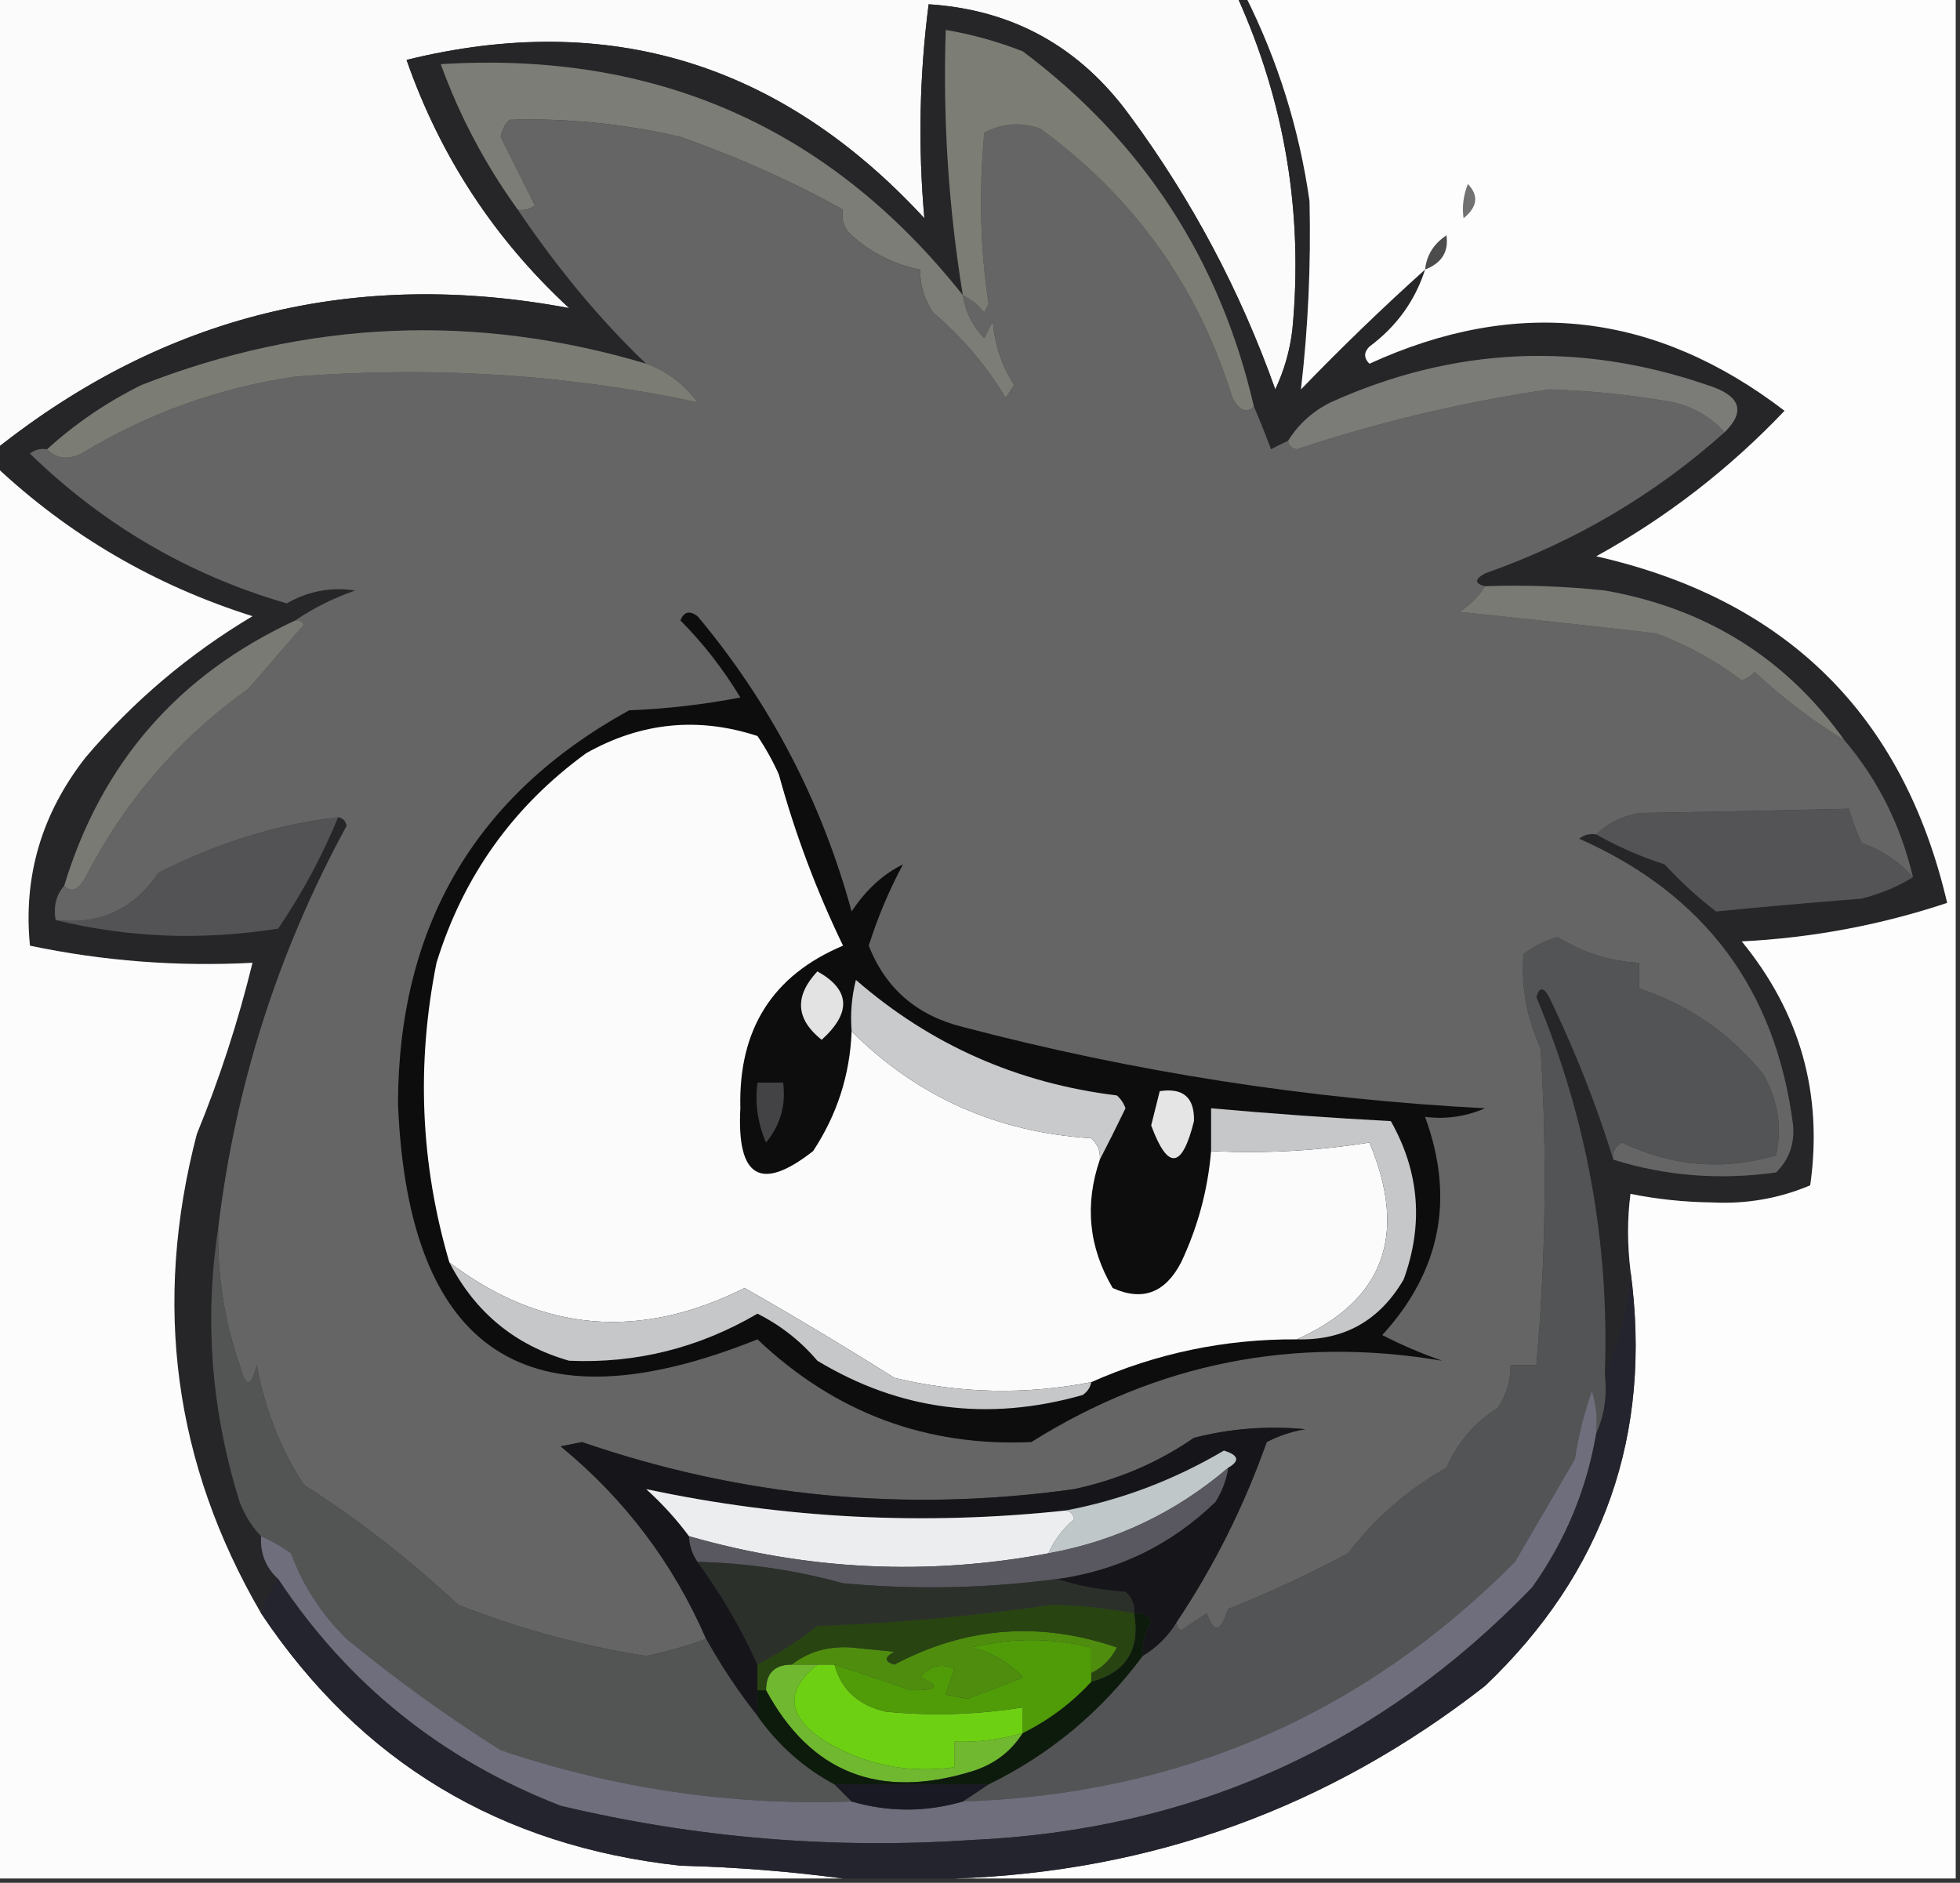 <?xml version="1.0" encoding="UTF-8"?>
<!DOCTYPE svg PUBLIC "-//W3C//DTD SVG 1.1//EN" "http://www.w3.org/Graphics/SVG/1.1/DTD/svg11.dtd">
<svg xmlns="http://www.w3.org/2000/svg" version="1.1" width="229px" height="220px" style="shape-rendering:geometricPrecision; text-rendering:geometricPrecision; image-rendering:optimizeQuality; fill-rule:evenodd; clip-rule:evenodd" xmlns:xlink="http://www.w3.org/1999/xlink">
<rect width="100%" height="100%" fill="#333333" stroke="none"/>
<g><path style="opacity:1" fill="#fbfbfb" d="M -0.5,-0.5 C 47.833,-0.5 96.167,-0.5 144.5,-0.5C 150.122,11.897 152.288,24.897 151,38.5C 150.71,40.952 150.044,43.285 149,45.5C 144.92,34.008 139.254,23.342 132,13.5C 126.151,5.465 118.318,1.131 108.5,0.5C 107.423,8.83 107.257,17.163 108,25.5C 91.247,7.354 71.08,1.188 47.5,7C 51.428,18.258 57.761,27.924 66.5,36C 41.551,31.321 19.218,36.821 -0.5,52.5C -0.5,34.833 -0.5,17.167 -0.5,-0.5 Z"/></g>
<g><path style="opacity:1" fill="#262528" d="M 144.5,-0.5 C 144.833,-0.5 145.167,-0.5 145.5,-0.5C 149.302,7.074 151.802,15.074 153,23.5C 153.176,30.896 152.842,38.23 152,45.5C 156.729,40.602 161.562,35.936 166.5,31.5C 165.333,35.147 163.166,38.147 160,40.5C 159.333,41.167 159.333,41.833 160,42.5C 177.231,34.607 193.398,36.44 208.5,48C 202.023,54.814 194.69,60.481 186.5,65C 208.713,70.047 222.379,83.547 227.5,105.5C 219.725,108.088 211.725,109.588 203.5,110C 210.343,118.358 213.009,127.858 211.5,138.5C 207.86,140.042 204.027,140.709 200,140.5C 196.779,140.459 193.612,140.125 190.5,139.5C 190.124,142.373 190.124,145.373 190.5,148.5C 190.131,152.768 189.131,156.768 187.5,160.5C 188.051,145.252 185.384,130.586 179.5,116.5C 179.846,115.304 180.346,115.304 181,116.5C 184.02,122.746 186.52,129.079 188.5,135.5C 194.581,137.412 200.914,137.912 207.5,137C 209.007,135.527 209.674,133.693 209.5,131.5C 207.488,115.65 199.154,104.483 184.5,98C 185.094,97.536 185.761,97.369 186.5,97.5C 189.024,98.927 191.69,100.094 194.5,101C 196.35,103.018 198.35,104.851 200.5,106.5C 205.974,105.96 211.641,105.46 217.5,105C 219.723,104.434 221.723,103.6 223.5,102.5C 222.085,96.452 219.418,91.119 215.5,86.5C 208.672,76.906 199.339,71.073 187.5,69C 182.845,68.501 178.179,68.334 173.5,68.5C 172.262,68.19 172.262,67.69 173.5,67C 183.998,63.305 193.331,57.805 201.5,50.5C 204.007,48.037 203.34,46.204 199.5,45C 184.534,39.858 169.867,40.525 155.5,47C 153.382,48.049 151.716,49.549 150.5,51.5C 149.85,51.804 149.183,52.137 148.5,52.5C 147.83,50.709 147.163,49.042 146.5,47.5C 142.549,30.382 133.549,16.549 119.5,6C 116.568,4.855 113.568,4.022 110.5,3.5C 110.154,13.917 110.821,24.25 112.5,34.5C 96.998,14.922 76.665,5.922 51.5,7.5C 53.703,13.572 56.703,19.239 60.5,24.5C 65.232,31.492 70.232,37.492 75.5,42.5C 55.583,36.557 35.916,37.39 16.5,45C 12.42,47.029 8.754,49.529 5.5,52.5C 4.761,52.369 4.094,52.536 3.5,53C 12.087,61.352 22.087,67.186 33.5,70.5C 36.028,69.058 38.695,68.558 41.5,69C 38.931,69.898 36.598,71.065 34.5,72.5C 20.849,78.815 11.849,89.149 7.5,103.5C 6.566,104.568 6.232,105.901 6.5,107.5C 14.958,109.575 23.625,109.908 32.5,108.5C 35.297,104.382 37.631,100.048 39.5,95.5C 40.043,95.56 40.376,95.893 40.5,96.5C 32.486,111.209 27.486,126.876 25.5,143.5C 23.857,154.206 24.691,164.873 28,175.5C 28.608,177.066 29.442,178.4 30.5,179.5C 30.392,181.514 31.058,183.18 32.5,184.5C 31.655,185.671 30.989,187.005 30.5,188.5C 20.314,171.017 17.814,152.35 23,132.5C 25.673,125.981 27.84,119.314 29.5,112.5C 20.716,112.962 12.049,112.295 3.5,110.5C 2.698,102.396 4.864,95.063 10,88.5C 15.57,81.933 22.07,76.433 29.5,72C 18.096,68.398 8.096,62.564 -0.5,54.5C -0.5,53.833 -0.5,53.167 -0.5,52.5C 19.218,36.821 41.551,31.321 66.5,36C 57.761,27.924 51.428,18.258 47.5,7C 71.08,1.188 91.247,7.354 108,25.5C 107.257,17.163 107.423,8.83 108.5,0.5C 118.318,1.131 126.151,5.465 132,13.5C 139.254,23.342 144.92,34.008 149,45.5C 150.044,43.285 150.71,40.952 151,38.5C 152.288,24.897 150.122,11.897 144.5,-0.5 Z"/></g>
<g><path style="opacity:1" fill="#7c7d76" d="M 112.5,34.5 C 112.795,36.423 113.628,38.09 115,39.5C 115.333,38.833 115.667,38.167 116,37.5C 116.212,40.252 117.045,42.752 118.5,45C 118.167,45.5 117.833,46 117.5,46.5C 115.229,42.726 112.396,39.393 109,36.5C 107.991,34.975 107.491,33.308 107.5,31.5C 104.511,30.917 101.845,29.584 99.5,27.5C 98.614,26.675 98.281,25.675 98.5,24.5C 92.497,21.17 86.163,18.336 79.5,16C 72.893,14.453 66.226,13.786 59.5,14C 58.978,14.561 58.645,15.228 58.5,16C 59.83,18.649 61.163,21.316 62.5,24C 61.906,24.464 61.239,24.631 60.5,24.5C 56.703,19.239 53.703,13.572 51.5,7.5C 76.665,5.922 96.998,14.922 112.5,34.5 Z"/></g>
<g><path style="opacity:1" fill="#656565" d="M 112.5,34.5 C 113.458,34.953 114.292,35.62 115,36.5C 115.167,36.167 115.333,35.833 115.5,35.5C 114.525,29.097 114.359,22.431 115,15.5C 117.064,14.409 119.231,14.242 121.5,15C 132.502,23.001 140.002,33.501 144,46.5C 144.838,47.999 145.671,48.332 146.5,47.5C 147.163,49.042 147.83,50.709 148.5,52.5C 149.183,52.137 149.85,51.804 150.5,51.5C 150.56,52.043 150.893,52.376 151.5,52.5C 161.101,49.308 170.934,46.975 181,45.5C 185.87,45.647 190.703,46.147 195.5,47C 197.887,47.564 199.887,48.73 201.5,50.5C 193.331,57.805 183.998,63.305 173.5,67C 172.262,67.69 172.262,68.19 173.5,68.5C 172.77,69.712 171.77,70.712 170.5,71.5C 178.173,72.292 185.839,73.125 193.5,74C 197.133,75.37 200.467,77.204 203.5,79.5C 204.086,79.291 204.586,78.957 205,78.5C 208.252,81.537 211.752,84.204 215.5,86.5C 219.418,91.119 222.085,96.452 223.5,102.5C 221.901,100.691 219.901,99.358 217.5,98.5C 216.902,97.205 216.402,95.872 216,94.5C 207.918,94.7 199.751,94.866 191.5,95C 189.509,95.374 187.842,96.207 186.5,97.5C 185.761,97.369 185.094,97.536 184.5,98C 199.154,104.483 207.488,115.65 209.5,131.5C 209.674,133.693 209.007,135.527 207.5,137C 200.914,137.912 194.581,137.412 188.5,135.5C 188.369,134.624 188.702,133.957 189.5,133.5C 195.36,136.306 201.36,136.806 207.5,135C 208.246,131.769 207.746,128.603 206,125.5C 202.058,120.7 197.224,117.367 191.5,115.5C 191.5,114.5 191.5,113.5 191.5,112.5C 188.076,112.315 184.909,111.315 182,109.5C 180.527,109.903 179.194,110.57 178,111.5C 177.717,115.294 178.383,118.961 180,122.5C 180.773,134.866 180.607,147.2 179.5,159.5C 178.5,159.5 177.5,159.5 176.5,159.5C 176.509,161.308 176.009,162.975 175,164.5C 172.281,166.219 170.281,168.553 169,171.5C 164.481,174.058 160.647,177.392 157.5,181.5C 152.935,183.95 148.268,186.117 143.5,188C 142.638,190.734 141.805,190.901 141,188.5C 140,189.167 139,189.833 138,190.5C 137.601,190.272 137.435,189.938 137.5,189.5C 141.845,182.995 145.345,175.995 148,168.5C 149.399,167.773 150.899,167.273 152.5,167C 148.131,166.575 143.797,166.908 139.5,168C 135.329,170.893 130.662,172.893 125.5,174C 105.833,176.759 86.666,174.926 68,168.5C 67.167,168.667 66.333,168.833 65.5,169C 72.984,175.138 78.651,182.638 82.5,191.5C 80.257,192.312 77.924,192.979 75.5,193.5C 67.937,192.306 60.604,190.306 53.5,187.5C 47.79,182.154 41.79,177.487 35.5,173.5C 32.773,169.29 30.94,164.623 30,159.5C 29.333,162.167 28.667,162.167 28,159.5C 26.215,154.314 25.382,148.98 25.5,143.5C 27.486,126.876 32.486,111.209 40.5,96.5C 40.376,95.893 40.043,95.56 39.5,95.5C 32.375,96.32 25.375,98.487 18.5,102C 15.648,106.259 11.648,108.092 6.5,107.5C 6.232,105.901 6.566,104.568 7.5,103.5C 8.329,104.332 9.162,103.999 10,102.5C 14.552,93.615 20.886,86.282 29,80.5C 31.138,78.025 33.304,75.525 35.5,73C 35.272,72.601 34.938,72.435 34.5,72.5C 36.598,71.065 38.931,69.898 41.5,69C 38.695,68.558 36.028,69.058 33.5,70.5C 22.087,67.186 12.087,61.352 3.5,53C 4.094,52.536 4.761,52.369 5.5,52.5C 6.601,53.598 7.934,53.765 9.5,53C 17.192,48.323 25.526,45.323 34.5,44C 50.711,42.754 66.378,43.754 81.5,47C 79.859,44.837 77.859,43.337 75.5,42.5C 70.232,37.492 65.232,31.492 60.5,24.5C 61.239,24.631 61.906,24.464 62.5,24C 61.163,21.316 59.83,18.649 58.5,16C 58.645,15.228 58.978,14.561 59.5,14C 66.226,13.786 72.893,14.453 79.5,16C 86.163,18.336 92.497,21.17 98.5,24.5C 98.281,25.675 98.614,26.675 99.5,27.5C 101.845,29.584 104.511,30.917 107.5,31.5C 107.491,33.308 107.991,34.975 109,36.5C 112.396,39.393 115.229,42.726 117.5,46.5C 117.833,46 118.167,45.5 118.5,45C 117.045,42.752 116.212,40.252 116,37.5C 115.667,38.167 115.333,38.833 115,39.5C 113.628,38.09 112.795,36.423 112.5,34.5 Z"/></g>
<g><path style="opacity:1" fill="#7c7e75" d="M 146.5,47.5 C 145.671,48.332 144.838,47.999 144,46.5C 140.002,33.501 132.502,23.001 121.5,15C 119.231,14.242 117.064,14.409 115,15.5C 114.359,22.431 114.525,29.097 115.5,35.5C 115.333,35.833 115.167,36.167 115,36.5C 114.292,35.62 113.458,34.953 112.5,34.5C 110.821,24.25 110.154,13.917 110.5,3.5C 113.568,4.022 116.568,4.855 119.5,6C 133.549,16.549 142.549,30.382 146.5,47.5 Z"/></g>
<g><path style="opacity:1" fill="#7b7c77" d="M 201.5,50.5 C 199.887,48.73 197.887,47.564 195.5,47C 190.703,46.147 185.87,45.647 181,45.5C 170.934,46.975 161.101,49.308 151.5,52.5C 150.893,52.376 150.56,52.043 150.5,51.5C 151.716,49.549 153.382,48.049 155.5,47C 169.867,40.525 184.534,39.858 199.5,45C 203.34,46.204 204.007,48.037 201.5,50.5 Z"/></g>
<g><path style="opacity:1" fill="#7b7d75" d="M 75.5,42.5 C 77.859,43.337 79.859,44.837 81.5,47C 66.378,43.754 50.711,42.754 34.5,44C 25.526,45.323 17.192,48.323 9.5,53C 7.934,53.765 6.601,53.598 5.5,52.5C 8.754,49.529 12.42,47.029 16.5,45C 35.916,37.39 55.583,36.557 75.5,42.5 Z"/></g>
<g><path style="opacity:1" fill="#7a7a75" d="M 173.5,68.5 C 178.179,68.334 182.845,68.501 187.5,69C 199.339,71.073 208.672,76.906 215.5,86.5C 211.752,84.204 208.252,81.537 205,78.5C 204.586,78.957 204.086,79.291 203.5,79.5C 200.467,77.204 197.133,75.37 193.5,74C 185.839,73.125 178.173,72.292 170.5,71.5C 171.77,70.712 172.77,69.712 173.5,68.5 Z"/></g>
<g><path style="opacity:1" fill="#797a74" d="M 34.5,72.5 C 34.938,72.435 35.272,72.601 35.5,73C 33.304,75.525 31.138,78.025 29,80.5C 20.886,86.282 14.552,93.615 10,102.5C 9.162,103.999 8.329,104.332 7.5,103.5C 11.849,89.149 20.849,78.815 34.5,72.5 Z"/></g>
<g><path style="opacity:1" fill="#0d0d0e" d="M 79.5,72.5 C 79.897,71.475 80.563,71.308 81.5,72C 89.992,82.149 95.992,93.649 99.5,106.5C 101.186,103.964 103.186,102.131 105.5,101C 103.877,104.033 102.544,107.2 101.5,110.5C 103.465,115.504 107.132,118.671 112.5,120C 132.496,125.261 152.829,128.428 173.5,129.5C 171.257,130.474 168.924,130.808 166.5,130.5C 169.993,140.027 168.326,148.527 161.5,156C 163.731,157.147 166.065,158.147 168.5,159C 151.246,156.084 135.246,159.251 120.5,168.5C 108.185,169.06 97.519,165.06 88.5,156.5C 61.702,167.254 47.702,158.088 46.5,129C 46.545,108.222 55.545,92.889 73.5,83C 77.871,82.828 82.204,82.328 86.5,81.5C 84.494,78.171 82.161,75.171 79.5,72.5 Z"/></g>
<g><path style="opacity:1" fill="#fbfbfc" d="M 99.5,120.5 C 107.135,128.145 116.468,132.311 127.5,133C 128.252,133.671 128.586,134.504 128.5,135.5C 126.703,140.751 127.203,145.751 130,150.5C 133.482,152.077 136.148,151.077 138,147.5C 139.949,143.371 141.116,139.037 141.5,134.5C 147.758,134.81 153.924,134.476 160,133.5C 164.518,144.297 161.684,151.964 151.5,156.5C 143.117,156.452 135.117,158.118 127.5,161.5C 119.799,162.997 112.132,162.831 104.5,161C 98.733,157.368 92.9,153.868 87,150.5C 74.729,156.647 63.229,155.647 52.5,147.5C 49.124,136.018 48.624,124.351 51,112.5C 54.123,102.38 59.957,94.213 68.5,88C 74.9,84.4 81.566,83.733 88.5,86C 89.46,87.419 90.293,88.919 91,90.5C 92.893,97.411 95.393,104.078 98.5,110.5C 90.257,113.956 86.257,120.289 86.5,129.5C 86.07,137.622 88.903,139.289 95,134.5C 97.811,130.234 99.311,125.567 99.5,120.5 Z"/></g>
<g><path style="opacity:1" fill="#545355" d="M 223.5,102.5 C 221.723,103.6 219.723,104.434 217.5,105C 211.641,105.46 205.974,105.96 200.5,106.5C 198.35,104.851 196.35,103.018 194.5,101C 191.69,100.094 189.024,98.927 186.5,97.5C 187.842,96.207 189.509,95.374 191.5,95C 199.751,94.866 207.918,94.7 216,94.5C 216.402,95.872 216.902,97.205 217.5,98.5C 219.901,99.358 221.901,100.691 223.5,102.5 Z"/></g>
<g><path style="opacity:1" fill="#535356" d="M 39.5,95.5 C 37.631,100.048 35.297,104.382 32.5,108.5C 23.625,109.908 14.958,109.575 6.5,107.5C 11.648,108.092 15.648,106.259 18.5,102C 25.375,98.487 32.375,96.32 39.5,95.5 Z"/></g>
<g><path style="opacity:1" fill="#fdfdfd" d="M 145.5,-0.5 C 173.167,-0.5 200.833,-0.5 228.5,-0.5C 228.5,72.833 228.5,146.167 228.5,219.5C 189.5,219.5 150.5,219.5 111.5,219.5C 134.595,218.725 155.261,211.225 173.5,197C 187.415,183.757 193.082,167.59 190.5,148.5C 190.124,145.373 190.124,142.373 190.5,139.5C 193.612,140.125 196.779,140.459 200,140.5C 204.027,140.709 207.86,140.042 211.5,138.5C 213.009,127.858 210.343,118.358 203.5,110C 211.725,109.588 219.725,108.088 227.5,105.5C 222.379,83.547 208.713,70.047 186.5,65C 194.69,60.481 202.023,54.814 208.5,48C 193.398,36.44 177.231,34.607 160,42.5C 159.333,41.833 159.333,41.167 160,40.5C 163.166,38.147 165.333,35.147 166.5,31.5C 161.562,35.936 156.729,40.602 152,45.5C 152.842,38.23 153.176,30.896 153,23.5C 151.802,15.074 149.302,7.074 145.5,-0.5 Z"/></g>
<g><path style="opacity:1" fill="#4c4c4c" d="M 166.5,31.5 C 166.685,29.804 167.519,28.471 169,27.5C 169.279,29.412 168.446,30.746 166.5,31.5 Z"/></g>
<g><path style="opacity:1" fill="#717171" d="M 171.5,21.5 C 172.797,22.849 172.63,24.182 171,25.5C 170.805,24.181 170.972,22.847 171.5,21.5 Z"/></g>
<g><path style="opacity:1" fill="#fcfcfc" d="M -0.5,54.5 C 8.096,62.564 18.096,68.398 29.5,72C 22.07,76.433 15.57,81.933 10,88.5C 4.864,95.063 2.698,102.396 3.5,110.5C 12.049,112.295 20.716,112.962 29.5,112.5C 27.84,119.314 25.673,125.981 23,132.5C 17.814,152.35 20.314,171.017 30.5,188.5C 42.097,205.88 58.431,215.713 79.5,218C 86.013,218.172 92.347,218.672 98.5,219.5C 65.5,219.5 32.5,219.5 -0.5,219.5C -0.5,164.5 -0.5,109.5 -0.5,54.5 Z"/></g>
<g><path style="opacity:1" fill="#535455" d="M 188.5,135.5 C 186.52,129.079 184.02,122.746 181,116.5C 180.346,115.304 179.846,115.304 179.5,116.5C 185.384,130.586 188.051,145.252 187.5,160.5C 187.802,163.059 187.468,165.393 186.5,167.5C 186.66,165.801 186.494,164.134 186,162.5C 185.08,165.101 184.413,167.768 184,170.5C 181.68,174.468 179.347,178.468 177,182.5C 159.281,200.348 137.781,209.681 112.5,210.5C 113.5,209.833 114.5,209.167 115.5,208.5C 122.673,205.001 128.673,200.001 133.5,193.5C 135.194,192.473 136.527,191.139 137.5,189.5C 137.435,189.938 137.601,190.272 138,190.5C 139,189.833 140,189.167 141,188.5C 141.805,190.901 142.638,190.734 143.5,188C 148.268,186.117 152.935,183.95 157.5,181.5C 160.647,177.392 164.481,174.058 169,171.5C 170.281,168.553 172.281,166.219 175,164.5C 176.009,162.975 176.509,161.308 176.5,159.5C 177.5,159.5 178.5,159.5 179.5,159.5C 180.607,147.2 180.773,134.866 180,122.5C 178.383,118.961 177.717,115.294 178,111.5C 179.194,110.57 180.527,109.903 182,109.5C 184.909,111.315 188.076,112.315 191.5,112.5C 191.5,113.5 191.5,114.5 191.5,115.5C 197.224,117.367 202.058,120.7 206,125.5C 207.746,128.603 208.246,131.769 207.5,135C 201.36,136.806 195.36,136.306 189.5,133.5C 188.702,133.957 188.369,134.624 188.5,135.5 Z"/></g>
<g><path style="opacity:1" fill="#e3e3e4" d="M 95.5,113.5 C 99.345,115.648 99.511,118.315 96,121.5C 92.96,119.073 92.794,116.407 95.5,113.5 Z"/></g>
<g><path style="opacity:1" fill="#c8cacc" d="M 128.5,135.5 C 128.586,134.504 128.252,133.671 127.5,133C 116.468,132.311 107.135,128.145 99.5,120.5C 99.338,118.473 99.504,116.473 100,114.5C 108.703,122.077 118.869,126.577 130.5,128C 130.957,128.414 131.291,128.914 131.5,129.5C 130.481,131.604 129.481,133.604 128.5,135.5 Z"/></g>
<g><path style="opacity:1" fill="#434346" d="M 88.5,126.5 C 89.5,126.5 90.5,126.5 91.5,126.5C 91.838,129.157 91.171,131.49 89.5,133.5C 88.526,131.257 88.192,128.924 88.5,126.5 Z"/></g>
<g><path style="opacity:1" fill="#e5e5e6" d="M 135.5,127.5 C 138.243,127.077 139.576,128.244 139.5,131C 138.106,136.6 136.439,136.767 134.5,131.5C 134.846,130.151 135.179,128.817 135.5,127.5 Z"/></g>
<g><path style="opacity:1" fill="#c6c7c8" d="M 151.5,156.5 C 161.684,151.964 164.518,144.297 160,133.5C 153.924,134.476 147.758,134.81 141.5,134.5C 141.5,132.833 141.5,131.167 141.5,129.5C 148.482,130.124 155.482,130.624 162.5,131C 165.839,136.906 166.339,143.072 164,149.5C 161.188,154.321 157.021,156.655 151.5,156.5 Z"/></g>
<g><path style="opacity:1" fill="#c5c7c8" d="M 52.5,147.5 C 63.229,155.647 74.729,156.647 87,150.5C 92.9,153.868 98.733,157.368 104.5,161C 112.132,162.831 119.799,162.997 127.5,161.5C 127.389,162.117 127.056,162.617 126.5,163C 115.471,166.147 105.137,164.814 95.5,159C 93.53,156.684 91.196,154.851 88.5,153.5C 81.664,157.504 74.33,159.338 66.5,159C 60.193,157.196 55.527,153.363 52.5,147.5 Z"/></g>
<g><path style="opacity:1" fill="#16161a" d="M 137.5,189.5 C 136.527,191.139 135.194,192.473 133.5,193.5C 133.421,192.07 133.754,190.736 134.5,189.5C 134.043,188.702 133.376,188.369 132.5,188.5C 132.586,187.504 132.252,186.671 131.5,186C 128.635,185.817 125.969,185.317 123.5,184.5C 130.647,183.51 136.813,180.51 142,175.5C 142.791,174.255 143.291,172.922 143.5,171.5C 144.885,170.698 144.718,170.031 143,169.5C 137.15,172.946 130.983,175.279 124.5,176.5C 107.936,178.275 91.602,177.442 75.5,174C 77.402,175.73 79.069,177.563 80.5,179.5C 80.557,180.609 80.89,181.609 81.5,182.5C 84.265,186.261 86.598,190.261 88.5,194.5C 88.5,195.5 88.5,196.5 88.5,197.5C 88.5,198.5 88.5,199.5 88.5,200.5C 86.24,197.638 84.24,194.638 82.5,191.5C 78.651,182.638 72.984,175.138 65.5,169C 66.333,168.833 67.167,168.667 68,168.5C 86.666,174.926 105.833,176.759 125.5,174C 130.662,172.893 135.329,170.893 139.5,168C 143.797,166.908 148.131,166.575 152.5,167C 150.899,167.273 149.399,167.773 148,168.5C 145.345,175.995 141.845,182.995 137.5,189.5 Z"/></g>
<g><path style="opacity:1" fill="#ecedee" d="M 124.5,176.5 C 125.043,176.56 125.376,176.893 125.5,177.5C 124.174,178.642 123.174,179.976 122.5,181.5C 108.38,184.151 94.38,183.485 80.5,179.5C 79.069,177.563 77.402,175.73 75.5,174C 91.602,177.442 107.936,178.275 124.5,176.5 Z"/></g>
<g><path style="opacity:1" fill="#c0c7c9" d="M 143.5,171.5 C 137.35,176.743 130.35,180.076 122.5,181.5C 123.174,179.976 124.174,178.642 125.5,177.5C 125.376,176.893 125.043,176.56 124.5,176.5C 130.983,175.279 137.15,172.946 143,169.5C 144.718,170.031 144.885,170.698 143.5,171.5 Z"/></g>
<g><path style="opacity:1" fill="#535454" d="M 25.5,143.5 C 25.382,148.98 26.215,154.314 28,159.5C 28.667,162.167 29.333,162.167 30,159.5C 30.94,164.623 32.773,169.29 35.5,173.5C 41.79,177.487 47.79,182.154 53.5,187.5C 60.604,190.306 67.937,192.306 75.5,193.5C 77.924,192.979 80.257,192.312 82.5,191.5C 84.24,194.638 86.24,197.638 88.5,200.5C 90.9,203.903 93.9,206.57 97.5,208.5C 98.167,209.167 98.833,209.833 99.5,210.5C 85.468,210.995 71.801,208.995 58.5,204.5C 52.197,200.522 46.197,196.189 40.5,191.5C 37.574,188.645 35.407,185.311 34,181.5C 32.887,180.695 31.721,180.028 30.5,179.5C 29.442,178.4 28.608,177.066 28,175.5C 24.691,164.873 23.857,154.206 25.5,143.5 Z"/></g>
<g><path style="opacity:1" fill="#595860" d="M 143.5,171.5 C 143.291,172.922 142.791,174.255 142,175.5C 136.813,180.51 130.647,183.51 123.5,184.5C 115.215,185.606 106.882,185.773 98.5,185C 92.94,183.468 87.273,182.634 81.5,182.5C 80.89,181.609 80.557,180.609 80.5,179.5C 94.38,183.485 108.38,184.151 122.5,181.5C 130.35,180.076 137.35,176.743 143.5,171.5 Z"/></g>
<g><path style="opacity:1" fill="#6e6e7c" d="M 186.5,167.5 C 185.381,174.071 182.881,180.071 179,185.5C 161.157,204.011 139.324,213.844 113.5,215C 97.264,216.091 81.264,214.758 65.5,211C 51.635,205.625 40.635,196.792 32.5,184.5C 31.058,183.18 30.392,181.514 30.5,179.5C 31.721,180.028 32.887,180.695 34,181.5C 35.407,185.311 37.574,188.645 40.5,191.5C 46.197,196.189 52.197,200.522 58.5,204.5C 71.801,208.995 85.468,210.995 99.5,210.5C 103.818,211.754 108.152,211.754 112.5,210.5C 137.781,209.681 159.281,200.348 177,182.5C 179.347,178.468 181.68,174.468 184,170.5C 184.413,167.768 185.08,165.101 186,162.5C 186.494,164.134 186.66,165.801 186.5,167.5 Z"/></g>
<g><path style="opacity:1" fill="#2b302b" d="M 81.5,182.5 C 87.273,182.634 92.94,183.468 98.5,185C 106.882,185.773 115.215,185.606 123.5,184.5C 125.969,185.317 128.635,185.817 131.5,186C 132.252,186.671 132.586,187.504 132.5,188.5C 129.384,187.925 126.217,187.591 123,187.5C 113.878,188.829 104.711,189.662 95.5,190C 93.283,191.723 90.95,193.223 88.5,194.5C 86.598,190.261 84.265,186.261 81.5,182.5 Z"/></g>
<g><path style="opacity:1" fill="#24242e" d="M 190.5,148.5 C 193.082,167.59 187.415,183.757 173.5,197C 155.261,211.225 134.595,218.725 111.5,219.5C 107.167,219.5 102.833,219.5 98.5,219.5C 92.347,218.672 86.013,218.172 79.5,218C 58.431,215.713 42.097,205.88 30.5,188.5C 30.989,187.005 31.655,185.671 32.5,184.5C 40.635,196.792 51.635,205.625 65.5,211C 81.264,214.758 97.264,216.091 113.5,215C 139.324,213.844 161.157,204.011 179,185.5C 182.881,180.071 185.381,174.071 186.5,167.5C 187.468,165.393 187.802,163.059 187.5,160.5C 189.131,156.768 190.131,152.768 190.5,148.5 Z"/></g>
<g><path style="opacity:1" fill="#181923" d="M 97.5,208.5 C 103.5,208.5 109.5,208.5 115.5,208.5C 114.5,209.167 113.5,209.833 112.5,210.5C 108.152,211.754 103.818,211.754 99.5,210.5C 98.833,209.833 98.167,209.167 97.5,208.5 Z"/></g>
<g><path style="opacity:1" fill="#6fb82f" d="M 92.5,194.5 C 93.5,194.5 94.5,194.5 95.5,194.5C 91.611,197.624 91.944,200.624 96.5,203.5C 101.056,206.227 106.056,207.227 111.5,206.5C 111.5,205.5 111.5,204.5 111.5,203.5C 114.237,203.599 116.904,203.265 119.5,202.5C 118.106,204.708 116.106,206.208 113.5,207C 102.702,210.298 94.703,207.132 89.5,197.5C 89.5,195.5 90.5,194.5 92.5,194.5 Z"/></g>
<g><path style="opacity:1" fill="#0d1b0d" d="M 132.5,188.5 C 133.376,188.369 134.043,188.702 134.5,189.5C 133.754,190.736 133.421,192.07 133.5,193.5C 128.673,200.001 122.673,205.001 115.5,208.5C 109.5,208.5 103.5,208.5 97.5,208.5C 93.9,206.57 90.9,203.903 88.5,200.5C 88.5,199.5 88.5,198.5 88.5,197.5C 88.833,197.5 89.167,197.5 89.5,197.5C 94.703,207.132 102.702,210.298 113.5,207C 116.106,206.208 118.106,204.708 119.5,202.5C 122.563,200.975 125.23,198.975 127.5,196.5C 131.573,195.413 133.239,192.746 132.5,188.5 Z"/></g>
<g><path style="opacity:1" fill="#6ed013" d="M 95.5,194.5 C 96.167,194.5 96.833,194.5 97.5,194.5C 98.289,197.434 100.289,199.268 103.5,200C 108.854,200.529 114.187,200.362 119.5,199.5C 119.5,200.5 119.5,201.5 119.5,202.5C 116.904,203.265 114.237,203.599 111.5,203.5C 111.5,204.5 111.5,205.5 111.5,206.5C 106.056,207.227 101.056,206.227 96.5,203.5C 91.944,200.624 91.611,197.624 95.5,194.5 Z"/></g>
<g><path style="opacity:1" fill="#4f9b08" d="M 127.5,195.5 C 127.5,195.833 127.5,196.167 127.5,196.5C 125.23,198.975 122.563,200.975 119.5,202.5C 119.5,201.5 119.5,200.5 119.5,199.5C 114.187,200.362 108.854,200.529 103.5,200C 100.289,199.268 98.289,197.434 97.5,194.5C 100.486,195.471 103.486,196.471 106.5,197.5C 109.602,197.503 109.935,197.003 107.5,196C 108.593,194.635 109.926,194.301 111.5,195C 111.167,196 110.833,197 110.5,198C 111.333,198.167 112.167,198.333 113,198.5C 115.149,197.701 117.316,196.867 119.5,196C 117.865,194.252 115.865,193.085 113.5,192.5C 118.167,191.349 122.834,191.349 127.5,192.5C 127.5,193.5 127.5,194.5 127.5,195.5 Z"/></g>
<g><path style="opacity:1" fill="#4f8d0e" d="M 127.5,195.5 C 127.5,194.5 127.5,193.5 127.5,192.5C 122.834,191.349 118.167,191.349 113.5,192.5C 115.865,193.085 117.865,194.252 119.5,196C 117.316,196.867 115.149,197.701 113,198.5C 112.167,198.333 111.333,198.167 110.5,198C 110.833,197 111.167,196 111.5,195C 109.926,194.301 108.593,194.635 107.5,196C 109.935,197.003 109.602,197.503 106.5,197.5C 103.486,196.471 100.486,195.471 97.5,194.5C 96.833,194.5 96.167,194.5 95.5,194.5C 94.5,194.5 93.5,194.5 92.5,194.5C 94.462,192.983 96.795,192.316 99.5,192.5C 101.167,192.667 102.833,192.833 104.5,193C 103.304,193.654 103.304,194.154 104.5,194.5C 112.856,190.076 121.523,189.409 130.5,192.5C 129.812,193.855 128.812,194.855 127.5,195.5 Z"/></g>
<g><path style="opacity:1" fill="#284411" d="M 132.5,188.5 C 133.239,192.746 131.573,195.413 127.5,196.5C 127.5,196.167 127.5,195.833 127.5,195.5C 128.812,194.855 129.812,193.855 130.5,192.5C 121.523,189.409 112.856,190.076 104.5,194.5C 103.304,194.154 103.304,193.654 104.5,193C 102.833,192.833 101.167,192.667 99.5,192.5C 96.795,192.316 94.462,192.983 92.5,194.5C 90.5,194.5 89.5,195.5 89.5,197.5C 89.167,197.5 88.833,197.5 88.5,197.5C 88.5,196.5 88.5,195.5 88.5,194.5C 90.95,193.223 93.283,191.723 95.5,190C 104.711,189.662 113.878,188.829 123,187.5C 126.217,187.591 129.384,187.925 132.5,188.5 Z"/></g>
</svg>
